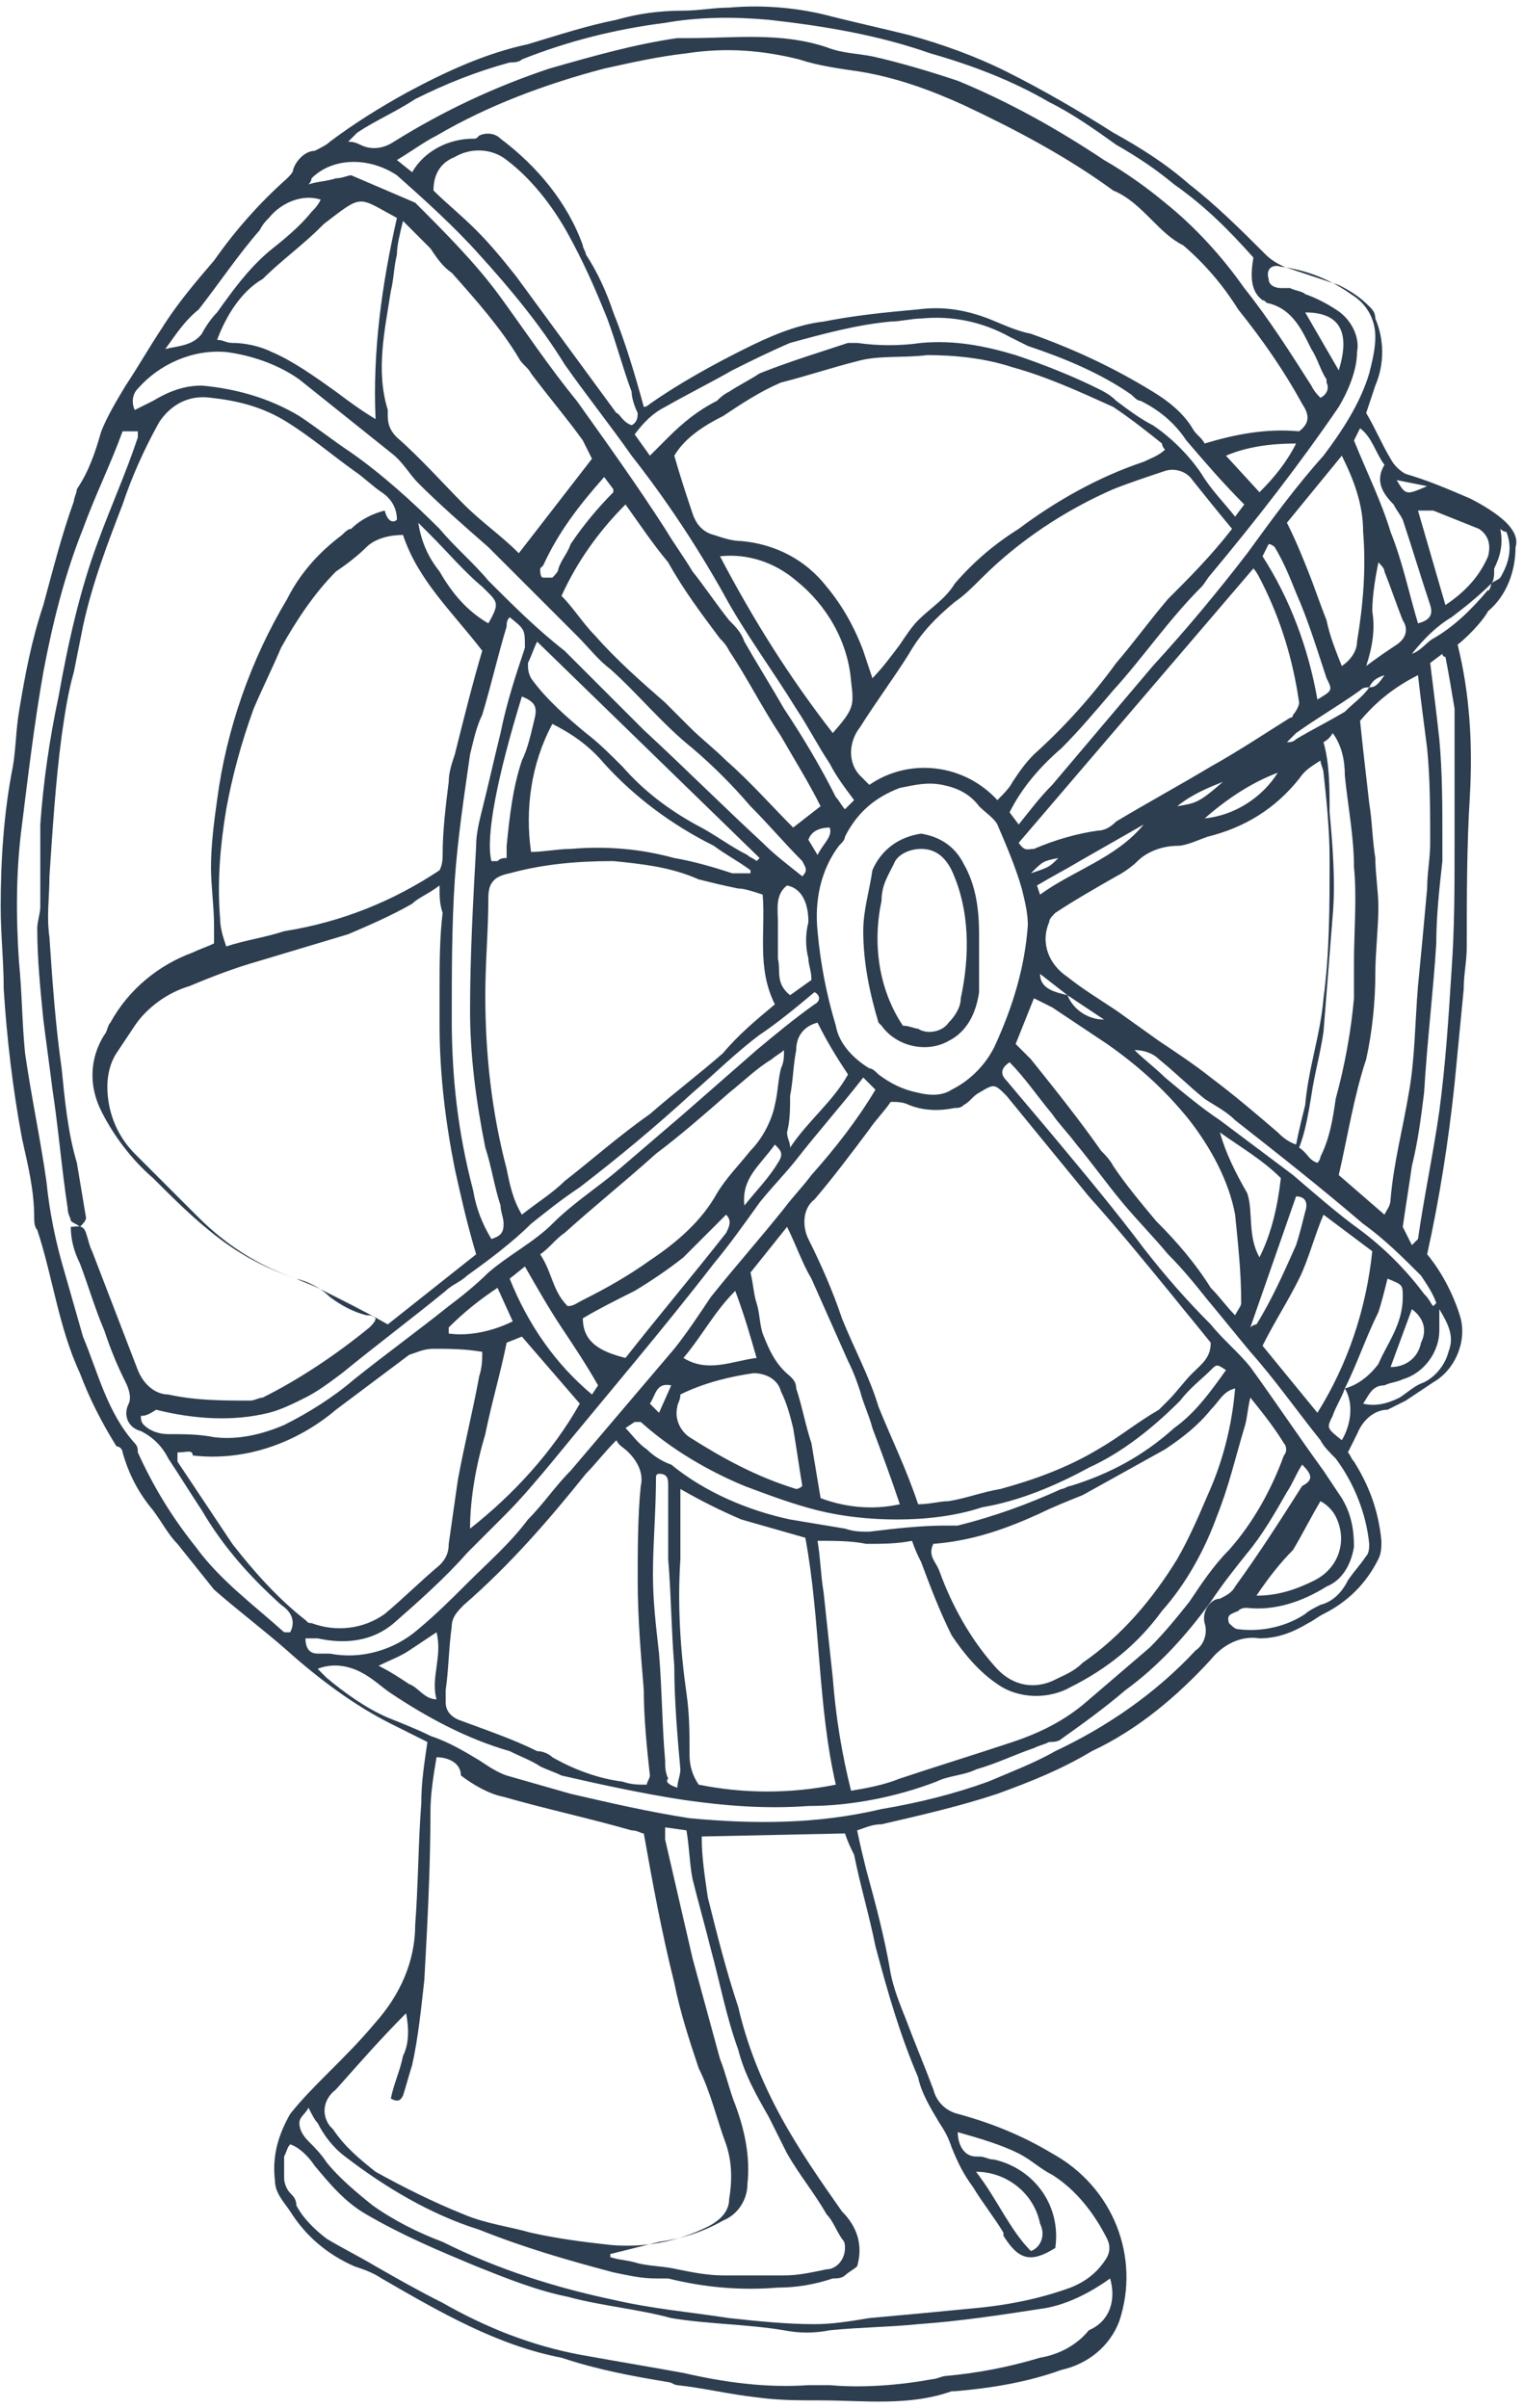 <?xml version="1.0" encoding="utf-8"?>
<!-- Generator: Adobe Illustrator 27.5.0, SVG Export Plug-In . SVG Version: 6.00 Build 0)  -->
<svg version="1.1" id="レイヤー_1" xmlns="http://www.w3.org/2000/svg" xmlns:xlink="http://www.w3.org/1999/xlink" x="0px"
	 y="0px" viewBox="0 0 50 79" style="enable-background:new 0 0 50 79;" xml:space="preserve">
<style type="text/css">
	.st0{fill:#2C3E50;}
</style>
<g id="_97" transform="translate(-1335.378 -1176.75)">
	<path id="パス_1" class="st0" d="M1383.2,1197.9c0.4,1.6,0.5,3.3,0.4,5c-0.1,1.6-0.1,3.3-0.1,4.9c0,0.5-0.1,0.9-0.1,1.4
		c-0.1,1-0.2,2.1-0.3,3.1c-0.2,1.9-0.5,3.8-0.9,5.6c0.5,0.6,0.9,1.4,1.1,2.1c0.2,0.8-0.2,1.7-0.9,2.1c-0.3,0.2-0.6,0.4-0.9,0.6
		c-0.2,0.1-0.4,0.2-0.6,0.3c-0.4,0-0.8,0.3-1,0.8c-0.1,0.2-0.2,0.4-0.3,0.6c0.1,0.1,0.1,0.2,0.2,0.3c0.5,0.8,0.8,1.6,0.9,2.6
		c0,0.2,0,0.4-0.1,0.6c-0.4,0.8-1,1.4-1.8,1.8c-0.2,0.1-0.3,0.2-0.5,0.3c-0.5,0.3-1,0.5-1.6,0.5c-0.6-0.1-1.2,0.2-1.6,0.7
		c-1.1,1.2-2.4,2.3-3.9,3c-1,0.6-2,1-3.1,1.4c-1.2,0.4-2.5,0.7-3.8,1c-0.3,0-0.5,0.1-0.8,0.2c0.1,0.5,0.2,0.9,0.3,1.3
		c0.3,1.1,0.6,2.2,0.8,3.4c0.1,0.5,0.3,1,0.5,1.5c0.3,0.8,0.6,1.5,0.9,2.3c0.1,0.4,0.4,0.7,0.8,0.8c1.1,0.3,2.1,0.7,3.1,1.3
		c2,1.1,2.9,3.4,2.2,5.5c-0.3,0.8-1,1.4-1.9,1.6c-1.1,0.4-2.3,0.6-3.5,0.7c0,0-0.1,0-0.1,0c-1.4,0.5-2.9,0.3-4.3,0.3
		c-0.7,0-1.4,0-2.1-0.1c-0.9-0.1-1.7-0.3-2.6-0.4c-0.1,0-0.2-0.1-0.3-0.1c-1.2-0.2-2.3-0.4-3.5-0.8c-2.1-0.4-4-1.5-5.9-2.6
		c-0.3-0.2-0.6-0.3-0.9-0.4c-0.9-0.4-1.6-1-2.1-1.8c-0.2-0.3-0.5-0.6-0.5-1c-0.1-0.8,0.1-1.5,0.5-2.2c0.4-0.5,0.8-0.9,1.3-1.4
		c0.5-0.5,1-1,1.5-1.6c0.8-0.9,1.3-2,1.3-3.2c0.1-1.3,0.1-2.7,0.2-4c0-0.7,0.1-1.3,0.2-2c-0.4-0.2-0.8-0.4-1.2-0.6
		c-1.2-0.6-2.4-1.5-3.4-2.4c-0.8-0.7-1.6-1.3-2.4-2c-0.4-0.5-0.8-1-1.2-1.5c-0.3-0.3-0.5-0.7-0.8-1.1c-0.5-0.6-0.8-1.2-1-1.9
		c0-0.1-0.1-0.2-0.2-0.2c-0.5-0.8-0.9-1.6-1.2-2.4c-0.7-1.5-0.9-3.2-1.4-4.7c-0.1-0.1-0.1-0.3-0.1-0.4c0-0.9-0.2-1.7-0.4-2.6
		c-0.3-1.6-0.5-3.3-0.6-4.9c0-0.9-0.1-1.8-0.1-2.7c0-1.5,0.1-3.1,0.4-4.6c0.1-0.6,0.1-1.2,0.2-1.8c0.2-1.2,0.4-2.3,0.8-3.5
		c0.3-1.1,0.6-2.3,1-3.4c0-0.1,0.1-0.3,0.1-0.4c0.4-0.6,0.6-1.2,0.8-1.9c0.2-0.5,0.5-1,0.8-1.5c0.4-0.6,0.8-1.3,1.2-1.9
		c0.5-0.8,1.1-1.5,1.7-2.2c0.7-1,1.5-1.9,2.4-2.7c0.1-0.1,0.2-0.2,0.2-0.3c0.1-0.3,0.4-0.6,0.7-0.6c0.2-0.1,0.4-0.2,0.5-0.3
		c0.8-0.6,1.6-1.1,2.5-1.6c1.3-0.7,2.6-1.3,4-1.6c1-0.3,1.9-0.6,2.9-0.8c0.7-0.2,1.4-0.3,2.2-0.3c0.5,0,1-0.1,1.5-0.1
		c1.1-0.1,2.3,0,3.4,0.3c0.8,0.2,1.7,0.4,2.5,0.6c1.1,0.3,2.2,0.7,3.2,1.2c1.2,0.6,2.4,1.3,3.5,2c0.9,0.5,1.7,1,2.5,1.7
		c0.9,0.7,1.7,1.5,2.5,2.3c0.2,0.2,0.4,0.3,0.6,0.4c0.6,0.2,1.2,0.4,1.8,0.6c0.4,0.2,0.7,0.4,1,0.7c0.1,0.1,0.2,0.2,0.2,0.4
		c0.3,0.7,0.3,1.5,0,2.2c-0.1,0.3-0.2,0.6-0.3,0.9c0.3,0.5,0.5,1,0.8,1.5c0.1,0.2,0.3,0.4,0.5,0.5c0.7,0.2,1.4,0.5,2.1,0.8
		c0.4,0.2,0.9,0.5,1.2,0.8c0.2,0.2,0.4,0.5,0.3,0.8c0,0.8-0.3,1.6-0.9,2.1C1384.1,1197,1383.7,1197.5,1383.2,1197.9z M1370.4,1209.4
		l-0.9-0.7C1369.5,1209.2,1370,1209.3,1370.4,1209.4c0.2,0.5,0.7,0.8,1.2,0.8L1370.4,1209.4z M1384.3,1195.9
		c-0.4,0.4-0.9,0.8-1.3,1.1c-0.5,0.3-0.9,0.7-1.3,1.2c0.3-0.1,0.5-0.4,0.7-0.5c0.7-0.4,1.3-1,1.8-1.6
		C1384.2,1196.2,1384.3,1196,1384.3,1195.9c0.1-0.1,0.2-0.1,0.3-0.2c0.3-0.5,0.4-1,0.2-1.5c0,0-0.1,0-0.2-0.1c0.1,0.5,0,0.9-0.2,1.3
		C1384.4,1195.6,1384.4,1195.8,1384.3,1195.9L1384.3,1195.9z M1380.3,1199.3c-0.1,0-0.2,0-0.3,0.1c-0.7,0.5-1.4,0.9-2.1,1.4
		c-0.1,0.1-0.2,0.2-0.3,0.3c0.1,0,0.2,0,0.3-0.1c0.5-0.3,1.1-0.6,1.6-0.9C1379.8,1199.8,1380.1,1199.6,1380.3,1199.3
		c0.2,0,0.3-0.1,0.5-0.4C1380.5,1199,1380.4,1199.1,1380.3,1199.3L1380.3,1199.3z M1379.5,1222.3c0.4-0.1,0.8-0.4,1.1-0.8
		c0.3-0.7,0.8-1.3,0.8-2.2c0-0.4,0-0.4-0.5-0.6c-0.1,0.4-0.2,0.8-0.3,1.1C1380.2,1220.6,1379.9,1221.5,1379.5,1222.3
		c-0.1,0.3-0.3,0.6-0.4,0.9c-0.2,0.4-0.2,0.4,0.3,0.8C1379.7,1223.5,1379.8,1222.8,1379.5,1222.3L1379.5,1222.3z M1348.4,1193.8
		c0-0.4-0.2-0.7-0.5-0.9c-0.3-0.2-0.6-0.5-0.9-0.7c-0.7-0.5-1.4-1.1-2.2-1.6c-0.8-0.5-1.6-0.7-2.5-0.8c-0.7-0.1-1.3,0.2-1.7,0.8
		c-0.5,0.9-0.9,1.8-1.2,2.7c-0.5,1.3-1,2.6-1.3,4c-0.1,0.5-0.2,1-0.3,1.5c-0.2,0.7-0.3,1.4-0.4,2.1c-0.2,1.5-0.3,3.1-0.4,4.6
		c0,0.7-0.1,1.3,0,2c0.1,1.5,0.2,2.9,0.4,4.3c0.1,1,0.2,2.1,0.5,3.1c0.1,0.6,0.2,1.2,0.3,1.8c0,0.1-0.1,0.2-0.2,0.3
		c-0.1-0.1-0.2-0.1-0.3-0.2c0-0.1-0.1-0.2-0.1-0.4c-0.2-1.3-0.3-2.6-0.5-3.9c-0.1-0.8-0.2-1.5-0.3-2.3c-0.1-1-0.2-2-0.2-3
		c0-0.2,0.1-0.5,0.1-0.7c0-0.9,0-1.8,0-2.7c0.1-1.4,0.3-2.8,0.6-4.2c0.3-1.7,0.7-3.5,1.3-5.1c0.4-1.1,0.9-2.2,1.3-3.4
		c0-0.1,0-0.1,0-0.2l-0.5,0c-0.4,1.1-0.9,2.1-1.3,3.2c-0.6,1.5-1,3.1-1.3,4.7c-0.3,1.7-0.5,3.4-0.7,5c-0.2,1.5-0.2,3-0.1,4.5
		c0.1,1,0.1,2,0.2,3c0.2,1.4,0.5,2.8,0.7,4.2c0.1,1,0.3,2,0.6,3c0.2,0.7,0.4,1.4,0.6,2.1c0.5,1.2,0.8,2.5,1.7,3.5
		c0.1,0.1,0.1,0.2,0.1,0.3c0.5,1.1,1.1,2.1,1.9,3.1c0.8,1.1,1.9,1.9,2.9,2.8c0,0,0.1,0,0.2,0c0.2-0.4,0-0.7-0.3-0.9
		c-1-0.9-1.9-1.9-2.6-3.1c-0.4-0.6-0.7-1.1-1.1-1.7c-0.2-0.4-0.5-0.7-0.9-0.9c-0.4-0.1-0.6-0.5-0.4-0.9c0,0,0,0,0,0
		c0.1-0.2,0-0.5-0.1-0.7c-0.3-0.6-0.5-1.1-0.7-1.7c-0.3-0.7-0.5-1.4-0.8-2.2c-0.2-0.4-0.3-0.8-0.3-1.2c0.2,0,0.4-0.1,0.5,0.2
		s0.1,0.4,0.2,0.6c0.5,1.3,1,2.6,1.5,3.9c0.2,0.5,0.6,0.8,1,0.8c0.9,0.2,1.8,0.2,2.7,0.2c0.1,0,0.3-0.1,0.4-0.1
		c1.2-0.6,2.4-1.4,3.5-2.3c0.1-0.1,0.2-0.2,0.2-0.3c-0.1-0.1-0.2-0.1-0.3-0.1c-0.4-0.1-0.8-0.3-1.2-0.6c-0.3-0.3-0.7-0.5-1.1-0.6
		c-0.9-0.3-1.7-0.7-2.5-1.3c-0.8-0.6-1.5-1.3-2.2-2c-0.7-0.6-1.3-1.4-1.7-2.2c-0.4-0.8-0.4-1.7,0.1-2.5c0.1-0.1,0.1-0.3,0.2-0.4
		c0.6-1.1,1.6-1.9,2.7-2.3c0.2-0.1,0.5-0.2,0.7-0.3c0-0.2,0-0.4,0-0.6c0-0.6-0.1-1.3-0.1-1.9c0-0.7,0.1-1.5,0.2-2.2
		c0.3-2.3,1.1-4.6,2.3-6.6c0.4-0.8,1-1.5,1.8-2.1c0.1-0.1,0.2-0.2,0.3-0.2c0.3-0.3,0.7-0.5,1.1-0.6
		C1348.1,1193.9,1348.3,1193.9,1348.4,1193.8L1348.4,1193.8z M1348.9,1182.4c0.4-0.7,1.2-1.1,2-1.1c0.1,0,0.1,0,0.2-0.1
		c0.2-0.1,0.5-0.1,0.7,0.1c1.2,0.9,2.2,2.1,2.7,3.5c0,0.1,0.1,0.2,0.1,0.3c0.4,0.6,0.7,1.3,0.9,1.9c0.4,1,0.7,2,1,3.1
		c0.1,0,0.2-0.1,0.2-0.1c1-0.7,2.1-1.3,3.1-1.8c0.8-0.4,1.7-0.8,2.6-0.9c1-0.2,2-0.3,3.1-0.4c0.8-0.1,1.5,0,2.3,0.3
		c0.5,0.2,0.9,0.4,1.4,0.5c1.4,0.5,2.7,1.1,4,1.9c0.5,0.3,1,0.7,1.3,1.2c0.1,0.2,0.3,0.3,0.4,0.5c1-0.3,2-0.5,3.1-0.4
		c0.4-0.3,0.3-0.6,0.1-0.9c-0.6-1.1-1.3-2.1-2.1-3.1c-0.5-0.8-1.1-1.5-1.8-2.1c-0.4-0.2-0.7-0.5-1-0.8c-0.4-0.4-0.8-0.8-1.3-1
		c-1.5-1.1-3.2-2-4.9-2.8c-1.1-0.5-2.2-0.9-3.4-1.1c-0.7-0.1-1.4-0.2-2-0.4c-1.2-0.3-2.4-0.4-3.7-0.2c-0.9,0.1-1.8,0.3-2.7,0.5
		c-1.9,0.5-3.8,1.2-5.5,2.2c-0.4,0.2-0.8,0.5-1.3,0.8L1348.9,1182.4z M1349.7,1234.4c-0.1,0.6-0.2,1.2-0.2,1.8
		c0,1.8-0.1,3.7-0.2,5.5c-0.1,0.9-0.2,1.9-0.4,2.8c-0.1,0.3-0.2,0.7-0.3,1c-0.1,0.2-0.2,0.2-0.4,0.1c0.1-0.5,0.3-0.9,0.4-1.4
		c0.2-0.4,0.2-0.9,0.1-1.4c-0.8,0.8-1.5,1.6-2.3,2.5c-0.4,0.3-0.5,0.8-0.2,1.2c0,0,0.1,0.1,0.1,0.1c0.4,0.6,0.9,1,1.4,1.4
		c0.9,0.5,1.9,1,2.9,1.4c0.7,0.3,1.5,0.4,2.2,0.6c0.9,0.2,1.7,0.3,2.6,0.4c1.1,0.1,2.2-0.1,3.2-0.6c0.4-0.2,0.7-0.5,0.7-0.9
		c0.1-0.6,0.1-1.2-0.1-1.8c-0.3-0.8-0.5-1.7-0.9-2.5c-0.3-0.9-0.6-1.8-0.8-2.8c-0.4-1.6-0.7-3.2-1-4.9c-0.1,0-0.2-0.1-0.4-0.1
		c-1.4-0.4-2.8-0.7-4.2-1.1c-0.5-0.1-1-0.4-1.4-0.7C1350.5,1234.6,1350.1,1234.4,1349.7,1234.4L1349.7,1234.4z M1365.5,1226.1
		c0.4,0,0.7-0.1,1-0.1c0.6-0.1,1.1-0.3,1.7-0.4c1.1-0.3,2.2-0.7,3.2-1.3c0.7-0.4,1.3-0.9,2-1.3c0.1-0.1,0.2-0.2,0.3-0.3
		c0.3-0.3,0.5-0.6,0.8-0.9s0.6-0.5,0.6-1c-0.4-0.5-0.9-1.1-1.3-1.6c-0.9-1.1-1.8-2.2-2.7-3.2c-0.9-1.1-1.8-2.2-2.7-3.3
		c-0.4-0.4-0.4-0.4-0.9-0.1c-0.2,0.1-0.3,0.3-0.5,0.4c-0.1,0.1-0.2,0.1-0.3,0.1c-0.5,0.1-1,0.1-1.5-0.1c-0.2-0.1-0.4-0.1-0.6-0.1
		c-0.2,0.3-0.5,0.6-0.7,0.9c-0.6,0.8-1.2,1.6-1.8,2.3c-0.4,0.3-0.4,0.9-0.2,1.3c0.4,0.8,0.8,1.7,1.1,2.6c0.4,1,0.9,1.9,1.2,2.9
		C1364.6,1223.9,1365.1,1224.9,1365.5,1226.1L1365.5,1226.1z M1349.8,1205.8c-0.4,0.3-0.7,0.4-0.9,0.6c-0.7,0.4-1.4,0.7-2.1,1
		c-1,0.3-2,0.6-3,0.9c-0.7,0.2-1.5,0.5-2.2,0.8c-0.7,0.2-1.4,0.7-1.8,1.3c-0.2,0.3-0.4,0.6-0.6,0.9c-0.2,0.3-0.3,0.7-0.3,1.1
		c0,0.8,0.3,1.6,0.9,2.2c0.7,0.7,1.4,1.4,2.1,2.1c0.9,0.9,2,1.6,3.2,2c0.2,0.1,0.5,0.2,0.7,0.3c0.8,0.4,1.6,0.8,2.3,1.2l2.9-2.3
		c-0.3-1-0.5-1.9-0.7-2.8c-0.3-1.5-0.5-3.1-0.5-4.7c0-0.4,0-0.8,0-1.2c0-0.8,0-1.7,0.1-2.5
		C1349.8,1206.4,1349.8,1206.2,1349.8,1205.8L1349.8,1205.8z M1358.4,1237c0,0.7,0.1,1.3,0.2,2c0.3,1.2,0.6,2.4,1,3.6
		c0.3,1.3,0.8,2.5,1.4,3.6c0.6,1.1,1.3,2.1,2,3.1c0.5,0.5,0.7,1.1,0.5,1.8c-0.1,0.1-0.3,0.2-0.4,0.3c-0.1,0.1-0.3,0.1-0.4,0.1
		c-0.6,0.2-1.2,0.3-1.8,0.3c-1.2,0.1-2.4,0-3.6-0.3c-0.1,0-0.2,0-0.4,0c-0.5,0-0.9-0.1-1.4-0.2c-1.5-0.4-2.9-0.8-4.4-1.4
		c-1.6-0.5-3.1-1.4-4.4-2.4c-0.4-0.3-0.7-0.7-0.9-1.1c-0.1-0.1-0.2-0.3-0.3-0.5c-0.1,0.2-0.3,0.3-0.3,0.5c0,0.2,0.1,0.4,0.3,0.6
		c0.2,0.2,0.4,0.4,0.6,0.7c0.4,0.5,1,1,1.5,1.4c0.7,0.5,1.5,0.9,2.3,1.2c1.8,0.9,3.7,1.5,5.6,1.9c1.3,0.3,2.5,0.4,3.8,0.6
		c0.9,0.1,1.9,0.2,2.8,0.2c0.6,0,1.2-0.1,1.8-0.2c1.1-0.1,2.2-0.2,3.2-0.3c1.2-0.1,2.3-0.3,3.4-0.7c0.5-0.2,0.9-0.5,1.2-1
		c0.1-0.2,0.1-0.4,0-0.6c-0.4-0.8-1-1.6-1.8-2.1c-0.4-0.2-0.7-0.5-1.1-0.7c-0.6-0.3-1.3-0.5-2-0.7c0,0.4,0.2,0.8,0.6,0.8
		c0,0,0,0,0.1,0c0.2,0,0.3,0.1,0.5,0.1c1.3,0.3,2.2,1.5,2,2.9c0,0,0,0,0,0c-0.8,0.5-1.2,0.4-1.7-0.4c0,0,0,0,0-0.1
		c-0.3-0.5-0.7-1-1-1.5c-0.3-0.4-0.5-0.8-0.7-1.3c-0.1-0.3-0.2-0.5-0.4-0.8c-0.3-0.5-0.6-1-0.7-1.5c-0.6-1.4-1-2.8-1.4-4.3
		c-0.2-1-0.5-2-0.7-3c-0.1-0.2-0.2-0.4-0.3-0.7L1358.4,1237z M1357.5,1191.7c0.2,0.7,0.4,1.3,0.6,1.9c0.1,0.3,0.3,0.6,0.7,0.7
		c0.3,0.1,0.6,0.2,0.9,0.2c1.1,0.1,2.1,0.6,2.8,1.5c0.5,0.6,0.9,1.3,1.2,2.1c0.1,0.3,0.2,0.6,0.3,0.9c0.3-0.3,0.6-0.7,0.9-1.1
		c0.2-0.3,0.4-0.6,0.6-0.8c0.4-0.4,0.9-0.7,1.2-1.2c0.6-0.7,1.3-1.3,2.1-1.8c1.2-0.9,2.6-1.7,4.1-2.2c0.2-0.1,0.5-0.2,0.7-0.4
		c-0.1-0.1-0.1-0.2-0.1-0.2c-0.5-0.4-1-0.8-1.6-1.2c-1.1-0.5-2.2-1-3.3-1.3c-0.9-0.3-1.9-0.4-2.8-0.4c-0.8,0.1-1.6,0-2.3,0.2
		c-0.8,0.2-1.7,0.5-2.5,0.7c-0.7,0.3-1.3,0.7-1.9,1.1C1358.3,1190.8,1357.8,1191.2,1357.5,1191.7L1357.5,1191.7z M1349.8,1205.3
		c0.1-0.2,0.1-0.4,0.1-0.5c0-0.8,0.1-1.6,0.2-2.4c0-0.3,0.1-0.6,0.2-0.9c0.3-1.2,0.6-2.4,0.9-3.4c-1-1.3-2.1-2.3-2.6-3.8
		c-0.4,0-0.9,0.1-1.2,0.4c-0.3,0.3-0.7,0.6-1,0.8c-0.7,0.7-1.3,1.6-1.8,2.5c-0.3,0.7-0.6,1.3-0.9,2c-0.4,1.1-0.7,2.2-0.9,3.3
		c-0.2,1.2-0.3,2.4-0.2,3.6c0,0.3,0.1,0.6,0.2,0.9c0.6-0.2,1.3-0.3,1.9-0.5C1346.6,1207,1348.3,1206.3,1349.8,1205.3L1349.8,1205.3z
		 M1360.8,1209.7c-0.6-1.2-0.3-2.4-0.4-3.6c-0.3-0.1-0.6-0.2-0.8-0.2c-0.5-0.1-0.9-0.2-1.3-0.3c-0.9-0.4-1.8-0.5-2.8-0.6
		c-1.2,0-2.3,0.1-3.4,0.4c-0.5,0.1-0.7,0.3-0.7,0.8c0,1.1-0.1,2.1-0.1,3.2c0,1.9,0.2,3.8,0.7,5.7c0.1,0.5,0.2,1,0.5,1.5
		c0.5-0.4,1-0.7,1.4-1.1c0.9-0.7,1.8-1.5,2.8-2.2c0.8-0.7,1.6-1.3,2.4-2C1359.6,1210.7,1360.2,1210.2,1360.8,1209.7L1360.8,1209.7z
		 M1377.9,1214.3c0.1-0.5,0.2-0.9,0.3-1.3c0.1-1.2,0.5-2.3,0.6-3.5c0.2-1.5,0.2-3,0.2-4.6c0-0.9-0.1-1.9-0.2-2.8
		c0-0.1-0.1-0.3-0.1-0.4c-0.3,0.2-0.5,0.3-0.7,0.6c-0.8,1-1.8,1.6-3,1.9c-0.3,0.1-0.7,0.3-1,0.3c-0.5,0-1,0.2-1.3,0.5
		c-0.2,0.2-0.5,0.4-0.7,0.5c-0.7,0.4-1.4,0.8-2,1.2c-0.1,0.1-0.2,0.2-0.2,0.3c-0.3,0.7,0,1.4,0.6,1.8c0.5,0.4,1,0.7,1.6,1.1l1.4,1
		c0.6,0.4,1.2,0.8,1.7,1.2c0.8,0.6,1.5,1.2,2.2,1.8C1377.4,1214,1377.6,1214.2,1377.9,1214.3L1377.9,1214.3z M1375.8,1194.1
		c-0.5-0.6-0.9-1.1-1.3-1.6c-0.2-0.3-0.6-0.4-0.9-0.3c-0.6,0.2-1.2,0.4-1.7,0.6c-1.6,0.7-3.1,1.7-4.3,2.9c-0.3,0.3-0.6,0.6-0.9,0.8
		c-0.6,0.5-1.1,1-1.5,1.7c-0.5,0.8-1.1,1.6-1.6,2.4c-0.4,0.5-0.4,1.2,0,1.6c0,0,0,0,0,0c0.1,0.1,0.2,0.2,0.3,0.3
		c1.3-0.9,3.1-0.7,4.2,0.5c0.2-0.2,0.4-0.4,0.5-0.6c0.2-0.3,0.4-0.6,0.7-0.9c1-0.9,1.9-1.9,2.7-3c0.6-0.7,1.1-1.4,1.7-2.1
		C1374.4,1195.7,1375.1,1195,1375.8,1194.1L1375.8,1194.1z M1341.2,1224.4c0,0.1,0,0.2,0,0.3c0.6,0.9,1.2,1.8,1.8,2.7
		c0.7,0.9,1.5,1.8,2.4,2.5c0.1,0.1,0.1,0.1,0.2,0.1c0.8,0.3,1.7,0.2,2.4-0.3c0.6-0.5,1.2-1.1,1.8-1.6c0.2-0.2,0.3-0.4,0.3-0.7
		c0.1-0.7,0.2-1.4,0.3-2.1c0.2-1.1,0.5-2.3,0.7-3.4c0.1-0.3,0.1-0.6,0.1-0.8c-0.6-0.1-1.1-0.1-1.6-0.1c-0.3,0-0.5,0.1-0.8,0.2
		c-0.8,0.6-1.6,1.2-2.4,1.8c-1.3,1.1-3,1.7-4.7,1.5C1341.7,1224.3,1341.5,1224.4,1341.2,1224.4L1341.2,1224.4z M1371.8,1251.5
		c-0.7,0.5-1.5,0.9-2.3,1c-1.3,0.2-2.6,0.4-4,0.5c-1,0.1-1.9,0.1-2.9,0.2c-0.5,0.1-1,0.1-1.5,0c-1.2-0.2-2.5-0.2-3.7-0.4
		c-1.1-0.3-2.3-0.4-3.4-0.7c-1-0.2-2-0.6-3-1c-1.2-0.5-2.4-1-3.6-1.7c-0.7-0.4-1.2-1-1.7-1.6c-0.2-0.3-0.5-0.6-0.8-0.7
		c-0.1,0.1-0.1,0.2-0.2,0.4c0,0.2,0,0.5,0,0.7c0,0.2,0.1,0.4,0.2,0.5c0.1,0.1,0.2,0.2,0.2,0.4c0.2,0.4,0.6,0.8,1,1.1
		c0.5,0.3,1.1,0.6,1.6,0.9c0.7,0.4,1.4,0.8,2.2,1.2c1.4,0.8,2.9,1.4,4.5,1.7c1.1,0.2,2.3,0.4,3.4,0.6c1.3,0.3,2.7,0.5,4.1,0.4
		c0.2,0,0.4,0,0.7,0c1.1,0.1,2.3,0,3.4-0.2c0.1,0,0.3-0.1,0.4-0.1c1.1-0.1,2.1-0.3,3.1-0.6c0.6-0.1,1.2-0.4,1.6-0.9
		C1371.8,1252.9,1372,1252.2,1371.8,1251.5L1371.8,1251.5z M1355.6,1224c-0.4,0.4-0.7,0.8-1,1.1c-1.2,1.5-2.5,3-4,4.3
		c-0.2,0.2-0.4,0.4-0.4,0.7c-0.1,0.7-0.1,1.4-0.2,2.1c0,0.1,0,0.2,0,0.4c0,0.3,0.2,0.5,0.5,0.6c0.8,0.3,1.7,0.6,2.5,1
		c0.2,0,0.4,0.1,0.5,0.2c0.7,0.4,1.5,0.7,2.3,0.8c0.3,0.1,0.5,0.1,0.8,0.1c0-0.1,0.1-0.2,0.1-0.3c-0.1-0.9-0.2-1.9-0.2-2.8
		c-0.1-1.2-0.2-2.4-0.2-3.6c0-1,0-2.1,0.1-3.1c0.1-0.4-0.1-0.8-0.4-1.1C1355.8,1224.2,1355.7,1224.2,1355.6,1224L1355.6,1224z
		 M1363.3,1235.5c0.6-0.1,1.1-0.2,1.6-0.4c1.2-0.4,2.5-0.8,3.7-1.2c0.9-0.3,1.7-0.7,2.4-1.3c0.7-0.6,1.4-1.2,2.1-1.8
		c0.5-0.5,0.9-1,1.3-1.5c0.4-0.6,0.8-1.2,1.3-1.7c0.8-0.9,1.4-2,1.8-3.1c0.1-0.1,0.1-0.3,0-0.4c-0.3-0.5-0.7-1-1.1-1.5
		c-0.1,0.4-0.1,0.7-0.2,1c-0.3,1-0.5,1.9-0.9,2.9c-0.4,1.1-1,2.2-1.8,3.1c-0.8,1.1-1.8,1.9-3,2.5c-0.7,0.4-1.7,0.4-2.4-0.1
		c-0.6-0.4-1.1-1-1.5-1.6c-0.4-0.8-0.7-1.6-1-2.4c-0.1-0.2-0.2-0.4-0.3-0.7c-0.5,0.1-1,0.1-1.5,0.1c-0.5-0.1-1-0.1-1.6-0.1
		c0.1,0.6,0.1,1.1,0.2,1.7c0.1,0.9,0.2,1.9,0.3,2.8C1362.8,1233.1,1363,1234.3,1363.3,1235.5L1363.3,1235.5z M1366,1227.4
		c-0.2,0.4,0.1,0.6,0.2,0.9c0.4,1.1,1,2.2,1.8,3.1c0.5,0.6,1.2,0.8,1.9,0.5c0.4-0.2,0.7-0.3,1-0.6c1.3-0.9,2.3-2.1,3.1-3.4
		c0.4-0.7,0.7-1.4,1-2.1c0.5-1.1,0.8-2.3,0.9-3.5c-0.4,0.1-0.5,0.4-0.8,0.7c-0.4,0.5-0.9,0.9-1.5,1.3c-0.9,0.5-1.8,1-2.7,1.5
		c-0.5,0.2-1,0.4-1.4,0.6C1368.4,1226.9,1367.3,1227.3,1366,1227.4L1366,1227.4z M1361.8,1227.2c-0.7-0.2-1.4-0.4-2.1-0.6
		c-0.7-0.3-1.3-0.6-2-1c0,0.8,0,1.6,0,2.3c-0.1,1.5,0,3,0.2,4.4c0.1,0.7,0.1,1.3,0.1,2c0,0.4,0.1,0.7,0.3,1c1.5,0.3,3,0.3,4.5,0
		C1362.2,1232.7,1362.3,1229.9,1361.8,1227.2L1361.8,1227.2z M1354.8,1191.8c-0.1-0.2-0.2-0.4-0.3-0.6c-0.5-0.7-1.1-1.4-1.7-2.2
		c-0.1-0.2-0.3-0.3-0.4-0.5c-0.6-1-1.4-1.9-2.2-2.8c-0.3-0.2-0.5-0.5-0.7-0.8c-0.3-0.3-0.6-0.6-0.9-0.9c-0.1,0.4-0.2,0.8-0.2,1.1
		c-0.1,0.4-0.1,0.8-0.2,1.2c-0.2,1.3-0.5,2.6-0.1,3.9c0,0.1,0,0.1,0,0.2c0,0.3,0.1,0.5,0.3,0.7c0.8,0.7,1.5,1.5,2.2,2.2
		c0.6,0.6,1.2,1,1.8,1.6L1354.8,1191.8z M1369.1,1207.1c0-0.4-0.1-0.8-0.2-1.2c-0.2-0.7-0.5-1.4-0.8-2.1c-0.1-0.2-0.4-0.4-0.6-0.6
		c-0.3-0.4-0.7-0.6-1.2-0.7c-0.5-0.1-0.9,0-1.4,0.1c-0.8,0.3-1.4,0.8-1.8,1.6c0,0.1-0.1,0.2-0.2,0.3c-0.6,0.8-0.8,1.8-0.7,2.8
		c0.1,1.1,0.3,2.1,0.6,3.1c0.1,0.6,0.6,1.1,1.1,1.4c0.1,0,0.2,0.1,0.3,0.2c0.4,0.3,0.8,0.5,1.3,0.6c0.4,0.1,0.8,0.1,1.1-0.1
		c0.6-0.3,1.1-0.8,1.4-1.4C1368.6,1209.8,1369,1208.5,1369.1,1207.1L1369.1,1207.1z M1368.8,1204.4c0.2,0.3,0.3,0.2,0.5,0.2
		c0.7-0.3,1.4-0.5,2.1-0.6c0.2,0,0.4-0.1,0.6-0.3c1-0.6,2.1-1.2,3.1-1.8c0.9-0.5,1.8-1.1,2.6-1.6c0,0,0.1,0,0.1-0.1
		c0.1-0.1,0.2-0.3,0.2-0.4c-0.2-1.4-0.6-2.7-1.2-3.9c-0.1-0.2-0.2-0.4-0.3-0.5L1368.8,1204.4z M1355.9,1193.3
		c-0.9,0.9-1.6,1.9-2.1,3c0.4,0.4,0.7,0.9,1.1,1.3c0.7,0.8,1.5,1.5,2.3,2.2c0.3,0.3,0.6,0.6,0.8,0.8c0.4,0.4,0.8,0.7,1.2,1.1
		c0.8,0.7,1.5,1.5,2.2,2.2l0.9-0.7c-0.4-0.8-0.9-1.6-1.3-2.3c-0.6-0.9-1.1-1.9-1.7-2.8c-0.1-0.2-0.2-0.3-0.3-0.4
		c-0.6-0.8-1.2-1.6-1.7-2.5C1356.8,1194.6,1356.4,1194,1355.9,1193.3L1355.9,1193.3z M1380,1200.4c0.1,1,0.2,1.8,0.3,2.7
		c0.1,0.6,0.1,1.2,0.2,1.8c0,0.5,0.1,1.1,0.1,1.6c0,0.7-0.1,1.5-0.1,2.2c0,0.9-0.1,1.9-0.3,2.8c-0.4,1.2-0.6,2.5-0.9,3.8l1.5,1.3
		c0.1-0.2,0.2-0.3,0.2-0.5c0.1-1.2,0.4-2.3,0.6-3.5c0.2-1.1,0.2-2.3,0.3-3.5c0.1-1,0.2-2.1,0.3-3.2c0-0.5,0.1-1,0.1-1.5
		c0-1,0-2.1-0.1-3.1c-0.1-0.8-0.2-1.5-0.3-2.4C1381.1,1199.3,1380.5,1199.8,1380,1200.4L1380,1200.4z M1375.9,1219.9
		c0.1-0.2,0.2-0.3,0.2-0.4c0-1-0.1-1.9-0.2-2.9c-0.2-1.1-0.8-2.2-1.5-3.1c-0.8-1-1.7-1.8-2.7-2.5c-0.6-0.4-1.2-0.8-1.8-1.2
		c-0.2-0.1-0.4-0.2-0.6-0.3l-0.6,1.5c0.2,0.2,0.3,0.3,0.5,0.5c0.8,1,1.6,2,2.3,3c0.1,0.1,0.3,0.3,0.4,0.5c0.4,0.6,0.9,1.2,1.4,1.8
		c0.7,0.7,1.3,1.4,1.8,2.2C1375.4,1219.3,1375.6,1219.6,1375.9,1219.9L1375.9,1219.9z M1376.5,1185.2c-0.8-0.9-1.6-1.7-2.6-2.4
		c-0.6-0.5-1.2-0.9-1.9-1.3c-0.7-0.5-1.4-1-2.2-1.4c-1.2-0.7-2.5-1.2-3.9-1.6c-1.7-0.6-3.5-0.9-5.3-1.1c-1.1-0.1-2.3-0.1-3.4,0.1
		c-1.6,0.2-3.2,0.6-4.7,1.2c-0.1,0.1-0.3,0.1-0.4,0.1c-1.1,0.3-2.1,0.7-3.1,1.2c-0.6,0.4-1.3,0.7-1.9,1.1c-0.1,0.1-0.2,0.2-0.3,0.3
		c0.1,0,0.2,0,0.4,0.1c0.4,0.2,0.8,0.1,1.1-0.1c1.6-1,3.3-1.8,5.1-2.4c1.4-0.4,2.8-0.8,4.2-1c0.1,0,0.2,0,0.4,0c1.5,0,3-0.2,4.5,0.3
		c0.5,0.2,1,0.2,1.5,0.3c0.9,0.2,1.9,0.5,2.8,0.8c1.7,0.7,3.3,1.6,4.8,2.6c0.7,0.4,1.4,0.9,2,1.4c1,0.8,1.9,1.8,2.6,2.8
		c0.8,1,1.5,2.1,2.2,3.2c0.1,0.2,0.2,0.3,0.3,0.4c0.2-0.1,0.3-0.3,0.2-0.5c0,0,0,0,0-0.1c-0.2-0.3-0.3-0.7-0.5-1
		c-0.3-0.6-0.6-1.3-1.4-1.5c-0.1,0-0.1-0.1-0.2-0.1C1376.4,1186.3,1376.4,1185.8,1376.5,1185.2L1376.5,1185.2z M1361.1,1211.2
		c-0.1,0.1-0.3,0.2-0.4,0.3c-0.5,0.3-0.9,0.7-1.4,1.1c-0.8,0.7-1.6,1.4-2.4,2c-1,0.9-2,1.7-3,2.6c-0.3,0.2-0.5,0.5-0.8,0.7
		c0.4,0.6,0.4,1.2,0.9,1.7c0.2,0,0.3-0.1,0.5-0.2c0.8-0.4,1.5-0.8,2.2-1.3c0.9-0.6,1.7-1.3,2.2-2.2c0.3-0.5,0.7-0.9,1.1-1.4
		c0.4-0.4,0.7-1,0.8-1.5c0.1-0.4,0.1-0.8,0.2-1.2C1361.1,1211.6,1361.1,1211.4,1361.1,1211.2L1361.1,1211.2z M1378.1,1224.8
		c-0.2,0.3-0.3,0.6-0.5,0.9c-0.4,0.7-0.8,1.4-1.3,2c-0.4,0.5-0.8,1-1.2,1.6c-0.8,1.1-1.7,2.1-2.8,2.9c-0.7,0.6-1.4,1.1-2.1,1.6
		c-0.1,0.1-0.3,0.1-0.4,0.1c-0.2,0.1-0.3,0.1-0.5,0.2c-0.6,0.2-1.2,0.5-1.9,0.7c-0.4,0.2-0.9,0.2-1.3,0.4c-1.3,0.5-2.8,0.8-4.2,0.8
		c-1.4,0.1-2.7,0-4.1-0.2c-1.3-0.2-2.7-0.5-4-0.8c-0.2-0.1-0.5-0.2-0.7-0.3c-0.3-0.2-0.6-0.3-1-0.5c-1.4-0.4-2.7-1.1-3.9-1.9
		c-0.3-0.2-0.6-0.5-1-0.7c-0.4-0.2-0.9-0.3-1.4-0.1c0.1,0.1,0.2,0.2,0.3,0.3c0.6,0.5,1.3,1,2,1.3c0.5,0.2,1,0.4,1.4,0.6
		c0.6,0.2,1.1,0.5,1.6,0.8c0.3,0.2,0.6,0.4,0.9,0.5c0.7,0.2,1.4,0.4,2.1,0.6c1.3,0.3,2.6,0.6,3.9,0.8c2.1,0.2,4.2,0.2,6.3-0.3
		c1.2-0.2,2.4-0.5,3.5-0.9c0.7-0.3,1.5-0.6,2.2-1c1.7-0.8,3.3-1.9,4.6-3.3c0.3-0.2,0.4-0.6,0.3-0.9c-0.1-0.4,0.2-0.8,0.5-0.8
		c0,0,0,0,0,0c0.2-0.1,0.4-0.2,0.5-0.4c0.8-1.1,1.5-2.2,2.2-3.3C1378.5,1225.3,1378.4,1225.1,1378.1,1224.8L1378.1,1224.8z
		 M1355.4,1250.7l0,0.1c0.3,0.1,0.6,0.1,0.9,0.2c0.4,0.1,0.9,0.1,1.3,0.2c0.5,0.1,1,0.2,1.5,0.2c0.7,0,1.3,0,2,0
		c0.5,0,0.9-0.1,1.4-0.2c0.3,0,0.6-0.3,0.6-0.7c0-0.1,0-0.2-0.1-0.3c-0.2-0.3-0.3-0.6-0.5-0.8c-0.4-0.7-0.9-1.3-1.3-2
		c-0.2-0.4-0.4-0.8-0.6-1.2c-0.4-0.7-0.8-1.4-1-2.2c-0.4-1.1-0.6-2.2-0.9-3.3c-0.2-0.8-0.4-1.5-0.6-2.3c-0.1-0.5-0.1-1-0.2-1.6
		l-0.7-0.1c0,0.1,0,0.3,0,0.4c0.3,1.3,0.6,2.6,0.9,3.9c0.3,1.1,0.6,2.2,0.9,3.3c0.2,0.5,0.3,1,0.5,1.5c0.3,0.8,0.5,1.7,0.4,2.6
		c0,0.5-0.3,1-0.8,1.2c-0.7,0.4-1.4,0.6-2.1,0.7L1355.4,1250.7z M1342.5,1187.9c0.2,0,0.3,0.1,0.5,0.1c0.4,0,0.9,0.1,1.3,0.3
		c0.7,0.3,1.4,0.8,2.1,1.3c0.4,0.3,0.8,0.6,1.3,0.9c-0.1-2.2,0.2-4.4,0.7-6.6c-1.3-0.7-1.1-0.8-2.4,0.2c0,0,0,0-0.1,0.1
		c-0.6,0.6-1.3,1.1-1.9,1.7C1343.3,1186.3,1342.8,1187.1,1342.5,1187.9L1342.5,1187.9z M1356.1,1190.7c0.2-0.1,0.2-0.3,0.2-0.4
		c-0.1-0.2-0.2-0.5-0.2-0.7c-0.3-0.8-0.5-1.6-0.8-2.4c-0.4-1-0.8-1.9-1.3-2.8c-0.5-0.9-1.2-1.8-2-2.4c-0.5-0.4-1.2-0.4-1.7-0.1
		c-0.5,0.2-0.7,0.6-0.7,1.1c0.4,0.4,0.9,0.8,1.4,1.3c0.5,0.5,0.9,1,1.3,1.5c1.1,1.5,2.2,3,3.3,4.5
		C1355.7,1190.3,1355.8,1190.6,1356.1,1190.7L1356.1,1190.7z M1339.8,1190.2c0.2-0.1,0.4-0.2,0.6-0.3c0.5-0.3,1-0.5,1.6-0.5
		c1.1,0.1,2.2,0.4,3.2,1c0.6,0.4,1.1,0.8,1.7,1.2c1,0.7,2,1.6,2.9,2.5c0.5,0.6,1.1,1.1,1.6,1.7c0.8,0.8,1.6,1.6,2.5,2.3
		c0.9,0.9,1.7,1.7,2.6,2.6c1.3,1.2,2.6,2.5,3.9,3.7c0.4,0.4,0.8,0.7,1.3,1.1c0.2-0.2,0.1-0.3,0-0.5c-0.6-0.6-1.1-1.2-1.7-1.8
		c-0.6-0.7-1.2-1.3-1.9-1.9c-1-0.8-1.8-1.8-2.7-2.6c-0.4-0.3-0.7-0.7-1.1-1.1c-1-1-1.9-1.9-2.9-2.9c-0.8-0.7-1.6-1.4-2.3-2.1
		c-0.3-0.3-0.5-0.7-0.9-1c-1-0.8-2-1.6-3-2.4c-0.7-0.5-1.6-0.8-2.4-0.9c-1.1-0.1-2.2,0.4-2.9,1.2
		C1339.7,1189.7,1339.7,1190,1339.8,1190.2L1339.8,1190.2z M1361.2,1217l-1.2,1.5c0.1,0.4,0.1,0.7,0.2,1c0.1,0.3,0.1,0.7,0.2,1
		c0.2,0.5,0.4,1,0.9,1.4c0.1,0.1,0.2,0.2,0.2,0.4c0.2,0.6,0.3,1.2,0.5,1.8c0.1,0.6,0.2,1.2,0.3,1.8c0.8,0.3,1.7,0.4,2.6,0.2
		c-0.3-0.9-0.6-1.7-0.9-2.5c-0.1-0.4-0.3-0.8-0.4-1.2c-0.1-0.3-0.2-0.6-0.4-1c-0.4-0.9-0.8-1.8-1.2-2.7
		C1361.7,1218.2,1361.5,1217.6,1361.2,1217L1361.2,1217z M1345.4,1230.5c0,0.4,0.2,0.5,0.4,0.5c0.1,0,0.3,0,0.4,0
		c1,0.2,2.1-0.1,2.9-0.8c0.6-0.5,1.1-1,1.6-1.5c0.7-0.7,1.4-1.3,2-2.1c0.5-0.5,0.9-1.1,1.4-1.6c1.1-1.3,2.3-2.7,3.4-4
		c0.4-0.5,0.8-1.1,1.2-1.7c0.8-1,1.6-1.9,2.4-2.9c0.3-0.4,0.6-0.7,0.9-1.1c0.8-0.9,1.5-1.8,2.1-2.8l-0.4-0.4
		c-0.7,0.9-1.5,1.8-2.2,2.7c-0.4,0.5-0.8,0.9-1.2,1.4c-0.5,0.7-1,1.4-1.5,2c-1.7,2.2-3.5,4.3-5.3,6.5c-0.5,0.6-1,1.2-1.6,1.8
		c-0.4,0.4-0.8,0.8-1.2,1.2c-0.7,0.8-1.6,1.6-2.4,2.3c-0.7,0.6-1.6,0.7-2.5,0.5C1345.7,1230.5,1345.6,1230.5,1345.4,1230.5
		L1345.4,1230.5z M1363.4,1203c-0.3-0.4-0.6-0.8-0.8-1.2c-0.4-0.6-0.7-1.2-1.1-1.8c-0.8-1.3-1.7-2.5-2.4-3.8c-0.9-1.6-1.9-3.1-3-4.5
		c-0.7-1-1.5-2-2.2-3c-0.8-1.3-1.8-2.5-2.8-3.6c-0.8-0.9-1.8-1.8-2.7-2.6c-0.9-0.6-2.1-0.6-2.8,0.1c0,0,0,0.1-0.1,0.2
		c0.3-0.1,0.6-0.1,0.9-0.2c0.2,0,0.4-0.1,0.5-0.1c0.7,0.3,1.4,0.6,2.1,0.9c1,1,2,2,2.8,3.1c0.8,1.1,1.6,2.3,2.5,3.4
		c1,1.4,2,2.8,2.9,4.2c0.3,0.5,0.6,0.9,0.9,1.4c0.4,0.5,0.8,1.1,1.2,1.6c0.2,0.2,0.4,0.4,0.5,0.7c0.4,0.7,0.9,1.5,1.3,2.2
		c0.6,0.9,1.2,1.9,1.7,2.9c0.1,0.1,0.2,0.3,0.3,0.4L1363.4,1203z M1360,1205.4l0-0.1c-0.4-0.3-0.8-0.5-1.2-0.8
		c-1.4-0.7-2.6-1.6-3.6-2.7c-0.5-0.6-1.1-1-1.7-1.3c-0.7,1.3-0.9,2.8-0.7,4.2c0.4,0,0.9-0.1,1.3-0.1c1.2-0.1,2.3,0,3.4,0.3
		c0.6,0.1,1.3,0.3,1.9,0.5C1359.6,1205.4,1359.8,1205.4,1360,1205.4L1360,1205.4z M1381.7,1217.6c0.1-0.1,0.2-0.2,0.2-0.2
		c0.2-1.4,0.5-2.8,0.7-4.2c0.2-1.5,0.3-3,0.4-4.6c0.1-1.4,0.1-2.7,0.1-4.1c0-0.7,0-1.3,0-2c0-0.8,0-1.7,0-2.5
		c-0.1-0.6-0.2-1.2-0.3-1.7c0,0-0.1,0-0.1-0.1l-0.4,0.3c0.1,0.8,0.2,1.6,0.3,2.5c0.1,1.1,0.1,2.2,0.1,3.2c0,0.3,0,0.5,0,0.8
		c-0.1,0.9-0.2,1.8-0.2,2.7c-0.1,1.6-0.3,3.2-0.4,4.9c-0.1,0.8-0.2,1.6-0.4,2.4c-0.1,0.7-0.2,1.3-0.3,2L1381.7,1217.6z
		 M1376.8,1220.9l1.8,2.2c1-1.6,1.6-3.4,1.8-5.3l-1.6-1.2c-0.3,0.7-0.5,1.5-0.8,2.1C1377.6,1219.5,1377.2,1220.1,1376.8,1220.9
		L1376.8,1220.9z M1352.1,1197c-0.1,0.1-0.1,0.2-0.1,0.3c-0.3,1-0.5,1.9-0.8,2.9c-0.2,0.4-0.3,0.9-0.4,1.3c-0.2,1.4-0.4,2.7-0.5,4.1
		c-0.1,1.5-0.1,3-0.1,4.6c0,1.9,0.2,3.7,0.7,5.6c0.1,0.6,0.3,1.1,0.6,1.6c0.3-0.1,0.4-0.2,0.4-0.5c0-0.2-0.1-0.4-0.1-0.6
		c-0.2-0.6-0.3-1.3-0.5-1.9c-0.3-1.5-0.5-3-0.5-4.5c0-1.8,0.1-3.6,0.2-5.4c0-0.4,0.1-0.8,0.2-1.2c0.2-0.8,0.4-1.7,0.6-2.5
		c0.2-1,0.5-1.9,0.8-2.8C1352.6,1197.4,1352.6,1197.4,1352.1,1197L1352.1,1197z M1356.7,1191.7c0.2-0.2,0.4-0.4,0.6-0.6
		c0.5-0.5,1-0.9,1.6-1.2c0.1-0.1,0.2-0.2,0.4-0.3c0.3-0.2,0.7-0.4,1-0.6c1-0.4,2-0.7,2.9-1c0.1,0,0.2,0,0.3,0c0.7,0.1,1.4,0.1,2.1,0
		c1.1-0.1,2.1,0.1,3.1,0.4c0.9,0.3,1.9,0.7,2.7,1.1c0.2,0.1,0.4,0.2,0.6,0.4c0.4,0.3,0.8,0.6,1.2,0.8c0.6,0.4,1.2,1,1.6,1.6
		c0.3,0.5,0.7,0.9,1.1,1.4l0.3-0.4c-0.7-0.7-1.3-1.4-1.9-2.1c-0.4-0.6-0.9-1-1.5-1.3c-0.1,0-0.2-0.1-0.3-0.2c-1-0.7-2.2-1.2-3.4-1.6
		c-0.2-0.1-0.4-0.2-0.6-0.3c-0.9-0.5-1.9-0.7-2.9-0.6c-0.3,0-0.7,0.1-1,0.1c-1.1,0.1-2.2,0.4-3.3,0.7c-0.7,0.3-1.3,0.6-1.9,0.9
		c-0.7,0.4-1.5,0.8-2.2,1.2c-0.4,0.2-0.7,0.5-1,0.9L1356.7,1191.7z M1377.7,1186.2c0.2,0.1,0.4,0.1,0.5,0.2c0.3,0.1,0.7,0.3,1,0.5
		c0.5,0.3,0.8,0.9,0.7,1.4c0,0.6-0.3,1.3-0.6,1.8c-1.3,1.9-2.7,3.7-4.2,5.5c-0.1,0.1-0.2,0.3-0.3,0.4c-1.1,1.1-1.9,2.3-2.9,3.4
		c-0.6,0.7-1.1,1.3-1.7,1.9c-0.7,0.6-1.3,1.3-1.7,2.1l0.3,0.4c0.4-0.5,0.7-0.9,1.1-1.3c1.1-1.3,2.2-2.6,3.3-3.9
		c1.1-1.2,2.1-2.4,3.1-3.7c0.8-1.1,1.6-2.2,2.5-3.2c0.6-0.8,1.2-1.7,1.5-2.7c0.1-0.4,0.2-0.8,0.2-1.2c0-0.6-0.3-1.1-0.8-1.4
		c-0.7-0.5-1.5-0.8-2.3-0.9c-0.3-0.1-0.5,0.1-0.4,0.4c0,0.2,0.2,0.3,0.4,0.3L1377.7,1186.2z M1350.8,1226.9c1.4-1.1,2.7-2.5,3.6-4.1
		l-1.9-2.2l-0.5,0.2c-0.2,1-0.5,2-0.7,3C1351,1224.8,1350.8,1225.9,1350.8,1226.9L1350.8,1226.9z M1362.7,1200.8
		c0.7-0.8,0.7-0.9,0.6-1.7c-0.1-1.3-0.8-2.5-1.8-3.3c-0.7-0.6-1.6-0.9-2.5-0.8C1360.1,1197.1,1361.3,1199,1362.7,1200.8
		L1362.7,1200.8z M1357.7,1222.5c0,0.2-0.1,0.3-0.1,0.4c-0.1,0.4,0.1,0.8,0.4,1c1.1,0.7,2.2,1.3,3.5,1.7c0,0,0.1,0,0.2-0.1
		c-0.1-0.6-0.2-1.3-0.3-1.9c-0.1-0.4-0.2-0.8-0.4-1.2c-0.1-0.4-0.5-0.6-0.9-0.6C1359.4,1221.9,1358.5,1222.1,1357.7,1222.5
		L1357.7,1222.5z M1368.5,1211.6c-0.3,0.2-0.3,0.4-0.1,0.6c0.5,0.6,1.1,1.3,1.6,1.9c1,1.2,2,2.4,2.9,3.6c0.7,0.9,1.4,1.7,2.2,2.5
		c0.4,0.5,0.9,0.9,1.3,1.4c0.8,1.1,1.6,2.3,2.4,3.4c0.2,0.3,0.4,0.6,0.6,0.9c0.3,0.5,0.4,1,0.4,1.6c-0.1,0.6-0.4,1.1-0.9,1.3
		c-0.8,0.5-1.7,0.8-2.6,0.7c-0.1,0-0.2,0-0.3,0.1c-0.2,0.1-0.4,0.1-0.3,0.4c0.1,0.1,0.2,0.2,0.3,0.2c0.8,0.1,1.6-0.1,2.2-0.5
		c0.1-0.1,0.3-0.2,0.5-0.3c0.4-0.1,0.7-0.4,0.9-0.8c0.2-0.3,0.4-0.5,0.6-0.8c0.1-0.1,0.1-0.3,0.1-0.4c-0.1-1-0.5-2-1.1-2.8
		c-0.2-0.2-0.4-0.4-0.5-0.6c-0.8-1-1.5-2-2.3-2.9c-0.5-0.6-0.9-1.1-1.4-1.7c-0.4-0.5-0.8-1-1.3-1.5c-0.5-0.6-1-1.1-1.5-1.7
		c-0.5-0.6-1-1.3-1.5-1.9c-0.3-0.4-0.6-0.7-0.8-1C1369.4,1212.7,1369,1212.1,1368.5,1211.6L1368.5,1211.6z M1379.4,1191.7l-1.8,2.2
		c0.3,0.6,0.5,1.1,0.7,1.6c0.2,0.5,0.4,1.1,0.6,1.6c0.1,0.5,0.3,1,0.5,1.5c0.3-0.2,0.5-0.5,0.5-0.8c0.2-1.2,0.3-2.4,0.2-3.6
		C1380.1,1193.3,1379.8,1192.5,1379.4,1191.7L1379.4,1191.7z M1355.9,1223.6c0.2,0.2,0.4,0.5,0.7,0.7c0.2,0.2,0.5,0.4,0.8,0.5
		c1.1,0.9,2.5,1.5,3.9,1.8c0.6,0.1,1.2,0.2,1.8,0.3c0.3,0.1,0.5,0.1,0.8,0.1c0.8-0.1,1.7-0.2,2.5-0.2c0.1,0,0.3,0,0.4,0
		c1.2-0.3,2.3-0.7,3.4-1.2c0.1,0,0.2-0.1,0.3-0.1c1.3-0.4,2.4-1,3.4-1.9c0.7-0.5,1.2-1.2,1.7-1.9c-0.3-0.2-0.3-0.2-0.5,0
		c-0.3,0.3-0.7,0.6-1,1c-0.9,0.9-1.9,1.7-3,2.2c-1.1,0.6-2.3,1.1-3.5,1.3c-0.9,0.3-1.9,0.4-2.8,0.4c-0.9,0-1.8-0.1-2.6-0.3
		c-0.8-0.2-1.6-0.5-2.4-0.8c-1.2-0.5-2.4-1.2-3.4-2.1c0,0-0.1,0-0.2,0L1355.9,1223.6z M1340,1223.2c0,0.1,0,0.2,0.1,0.3
		c0.2,0.2,0.5,0.3,0.8,0.3c0.5,0,1,0,1.5,0.1c0.8,0.1,1.6-0.1,2.3-0.4c0.8-0.4,1.6-0.9,2.3-1.5c1-0.8,2.1-1.6,3.1-2.4
		c0.4-0.3,0.9-0.7,1.3-1.1c0.7-0.6,1.5-1,2.1-1.6c0.7-0.7,1.5-1.2,2.2-1.8c0.7-0.6,1.4-1.2,2.1-1.8c0.8-0.7,1.6-1.4,2.4-2.1
		c0.6-0.5,1.2-1,1.9-1.5c0.2-0.1,0.2-0.3,0-0.4c-0.6,0.5-1.2,1-1.8,1.4c-0.8,0.6-1.5,1.3-2.2,1.9c-1.2,1.1-2.4,2.1-3.7,3.1
		c-0.6,0.4-1.1,0.8-1.6,1.2c-0.6,0.6-1.4,1.2-2.1,1.7c-0.2,0.2-0.5,0.3-0.7,0.5c-1.1,0.9-2.3,1.8-3.4,2.7c-0.4,0.3-0.8,0.6-1.2,0.8
		c-0.4,0.2-0.8,0.4-1.2,0.5c-1.2,0.3-2.5,0.2-3.7-0.1C1340.2,1223.2,1340.1,1223.2,1340,1223.2L1340,1223.2z M1353,1197.8
		c-0.1,0.2-0.2,0.5-0.3,0.7c0,0.2,0,0.3,0.1,0.5c0.5,0.7,1.2,1.3,1.8,1.8c0.4,0.3,0.8,0.7,1.2,1.1c0.7,0.8,1.5,1.4,2.4,1.9
		c0.6,0.3,1.1,0.7,1.7,1c0.1,0.1,0.2,0.1,0.3,0.2l0.1-0.1L1353,1197.8z M1378.6,1214.9c0.1-0.1,0.1-0.2,0.1-0.2
		c0.3-0.6,0.4-1.2,0.5-1.9c0.3-1.1,0.5-2.2,0.6-3.3c0-0.4,0-0.8,0-1.2c0-1,0.1-2.1,0-3.1c0-1-0.2-2-0.3-3c0-0.5-0.1-1-0.4-1.4
		c-0.1,0.2-0.3,0.3-0.3,0.3c0.2,0.7,0.2,1.5,0.2,2.3c0.1,1.1,0.2,2.3,0.1,3.4c-0.1,1.3-0.2,2.5-0.3,3.8c-0.1,0.7-0.3,1.4-0.4,2.1
		c-0.1,0.6-0.2,1.2-0.4,1.7C1378.3,1214.6,1378.3,1214.8,1378.6,1214.9z M1355.9,1221.3c1.1-1.4,2.2-2.7,3.3-4.1
		c0.1-0.2,0.2-0.4,0-0.6c-0.5,0.5-0.9,0.9-1.4,1.4c-0.5,0.4-1.1,0.8-1.6,1.1c-0.6,0.3-1.2,0.6-1.7,0.9
		C1354.5,1220.8,1355.1,1221.1,1355.9,1221.3L1355.9,1221.3z M1357.6,1235.4c0-0.2,0.1-0.4,0.1-0.6c-0.1-1.1-0.2-2.3-0.2-3.4
		c-0.1-1.2-0.1-2.3-0.2-3.5c0-0.8,0-1.6,0-2.4c0-0.2,0-0.4-0.3-0.4c-0.1,0-0.1,0.1-0.1,0.1c0,1.1-0.1,2.2-0.1,3.2
		c0,0.9,0.1,1.7,0.2,2.6c0.1,1.2,0.1,2.4,0.2,3.5c0,0.2,0,0.4,0.1,0.6C1357.2,1235.2,1357.3,1235.3,1357.6,1235.4L1357.6,1235.4z
		 M1362.2,1210.3c-0.4,0.1-0.7,0.4-0.7,0.9c-0.1,0.5-0.1,1-0.2,1.5c0,0.4,0,0.8-0.1,1.2c0,0.2,0.1,0.3,0.1,0.5
		c0.6-0.9,1.4-1.5,1.9-2.4C1362.8,1211.4,1362.5,1210.9,1362.2,1210.3L1362.2,1210.3z M1382.8,1196.6c0.6-0.4,1.1-0.9,1.4-1.6
		c0.1-0.4,0-0.7-0.3-0.9c-0.5-0.2-1-0.4-1.5-0.6c-0.2,0-0.3,0-0.5,0L1382.8,1196.6z M1340.8,1188.2c0.4-0.1,0.9-0.1,1.2-0.5
		c0.1-0.2,0.3-0.5,0.5-0.7c0.5-0.7,1-1.4,1.7-2c0.5-0.4,1-0.8,1.4-1.3c0.1-0.1,0.2-0.2,0.3-0.4c-0.6-0.2-1.3,0.1-1.7,0.6
		c-0.1,0.1-0.2,0.2-0.3,0.4c-0.7,0.8-1.3,1.7-2,2.6C1341.4,1187.3,1341.1,1187.8,1340.8,1188.2L1340.8,1188.2z M1376.6,1229.1
		c0.7,0,1.3-0.2,1.9-0.5c0.8-0.4,1.1-1.3,0.7-2.1c-0.1-0.2-0.3-0.4-0.5-0.5c-0.3,0.5-0.6,1.1-0.9,1.6
		C1377.4,1228,1377,1228.5,1376.6,1229.1L1376.6,1229.1z M1382.4,1219.6l0.1-0.1c-0.1-0.3-0.3-0.6-0.5-0.9c-0.6-0.6-1.2-1.2-1.9-1.7
		c-1.4-1.2-2.8-2.3-4.2-3.4c-0.3-0.3-0.7-0.5-1-0.7c-0.5-0.4-1-0.9-1.5-1.3c-0.2-0.2-0.5-0.3-0.8-0.3c0.3,0.3,0.7,0.6,1,0.9
		c0.6,0.5,1.2,1,1.8,1.4c0.8,0.6,1.6,1.2,2.4,1.8c0.7,0.6,1.5,1.3,2.2,1.8c0.8,0.6,1.5,1.3,2.1,2.1
		C1382.3,1219.4,1382.3,1219.5,1382.4,1219.6L1382.4,1219.6z M1379.8,1191.2c0.4,1,0.9,2,1.2,3c0.4,1,0.6,2,0.9,3
		c0.4-0.1,0.5-0.3,0.4-0.6c-0.3-0.9-0.6-1.9-0.9-2.8c-0.1-0.2-0.2-0.3-0.3-0.5c-0.4-0.4-0.6-0.8-0.3-1.3c-0.3-0.4-0.4-0.9-0.8-1.2
		L1379.8,1191.2z M1352,1204.9c0-0.2,0-0.3,0-0.4c0.1-1,0.2-1.9,0.5-2.8c0.2-0.4,0.3-0.9,0.4-1.3c0.1-0.4,0.1-0.6-0.4-0.8
		c-0.8,2.6-1.2,4.6-1,5.4c0.1,0,0.1,0,0.2,0C1351.8,1204.9,1351.9,1204.9,1352,1204.9L1352,1204.9z M1352.1,1218.7
		c0.6,1.5,1.5,2.8,2.7,3.8l0.2-0.3c-0.4-0.7-0.8-1.3-1.2-1.9c-0.4-0.6-0.8-1.3-1.2-2L1352.1,1218.7z M1359.5,1219.1
		c-0.7,0.7-1.1,1.5-1.7,2.2c0.8,0.5,1.6,0.1,2.4,0C1360,1220.6,1359.8,1219.9,1359.5,1219.1L1359.5,1219.1z M1376.7,1218
		c0.4-0.8,0.6-1.7,0.7-2.6c-0.6-0.6-1.3-1-2-1.5c0.2,0.7,0.5,1.3,0.9,2C1376.5,1216.5,1376.3,1217.3,1376.7,1218L1376.7,1218z
		 M1361.2,1205.8c-0.4,0.3-0.3,0.8-0.3,1.2c0,0.4,0,0.8,0,1.2c0.1,0.4-0.1,0.8,0.4,1.2l0.7-0.5c0-0.3-0.1-0.5-0.1-0.7
		c-0.1-0.4-0.1-0.8,0-1.2C1361.9,1206.4,1361.7,1205.9,1361.2,1205.8C1361.2,1205.8,1361.2,1205.7,1361.2,1205.8L1361.2,1205.8z
		 M1367.4,1248c0.7,0.9,1.1,1.9,1.8,2.6c0.3-0.1,0.5-0.5,0.3-0.9C1369.3,1248.7,1368.4,1248,1367.4,1248L1367.4,1248z
		 M1349.1,1193.9c0.1,0.6,0.3,1.1,0.7,1.6c0.4,0.7,0.9,1.3,1.6,1.7c0.4-0.7,0.3-0.7-0.2-1.2c-0.6-0.5-1.1-1.1-1.7-1.7
		C1349.5,1194.3,1349.3,1194.1,1349.1,1193.9L1349.1,1193.9z M1378.6,1199.7c0.5-0.3,0.5-0.3,0.3-0.7c-0.3-0.9-0.6-1.9-1-2.8
		c-0.2-0.5-0.4-1-0.7-1.5c0,0-0.1-0.1-0.2-0.1l-0.2,0.4C1377.7,1196.4,1378.3,1198,1378.6,1199.7L1378.6,1199.7z M1380.2,1198.6
		c0.4-0.3,0.7-0.5,1-0.7c0.3-0.2,0.4-0.5,0.2-0.8c-0.2-0.5-0.4-1.1-0.6-1.6c0-0.1-0.1-0.2-0.2-0.3c-0.1,0.5-0.2,1.1-0.2,1.6
		C1380.5,1197.4,1380.4,1198,1380.2,1198.6L1380.2,1198.6z M1355.2,1192.4c-0.8,0.9-1.5,1.8-2,2.9c0,0-0.1,0.1-0.1,0.1
		c0,0.1,0,0.3,0.1,0.3c0.1,0,0.2,0,0.3,0c0.1-0.1,0.2-0.2,0.2-0.3c0.1-0.3,0.3-0.5,0.4-0.8c0.4-0.6,0.9-1.2,1.4-1.7c0,0,0-0.1,0-0.1
		L1355.2,1192.4z M1349.7,1230.3c-0.3,0.2-0.6,0.4-0.9,0.6c-0.3,0.2-0.6,0.3-1,0.5c0.4,0.2,0.7,0.4,1,0.6c0.3,0.1,0.5,0.5,0.9,0.5
		C1349.5,1231.8,1349.9,1231.1,1349.7,1230.3L1349.7,1230.3z M1377.9,1191.3c-0.8,0-1.6,0.1-2.3,0.4l1.1,1.2
		C1377.2,1192.4,1377.6,1191.9,1377.9,1191.3L1377.9,1191.3z M1351.7,1219c-0.6,0.4-1.1,0.8-1.6,1.3c0,0,0,0.1,0,0.2
		c0.7,0.1,1.5-0.1,2.1-0.4L1351.7,1219z M1376.4,1220.3c0.1-0.1,0.2-0.1,0.2-0.1c0.5-0.8,0.9-1.7,1.3-2.6c0.1-0.3,0.2-0.7,0.3-1.1
		c0.1-0.3,0-0.5-0.3-0.5L1376.4,1220.3z M1382.6,1219.7c0,0.3,0,0.5,0,0.7c0,0.7-0.5,1.4-1.2,1.6c-0.2,0.1-0.4,0.1-0.6,0.2
		c-0.4,0-0.5,0.3-0.7,0.6c0.4,0.1,0.8,0,1.2-0.2c0.3-0.2,0.5-0.4,0.8-0.5c0.4-0.2,0.7-0.6,0.8-1
		C1383.1,1220.6,1382.9,1220.2,1382.6,1219.7L1382.6,1219.7z M1372.9,1203.8c-0.7,0.4-1.4,0.8-2.1,1.2c-0.5,0.3-0.9,0.5-1.4,0.8
		l0.1,0.3C1370.6,1205.3,1372,1204.9,1372.9,1203.8L1372.9,1203.8z M1379.3,1188.9c0.4-1.3,0-1.9-1.1-1.9L1379.3,1188.9z
		 M1381,1221.6c0.5,0,0.9-0.3,1-0.8c0.2-0.4,0.1-0.8-0.3-1.1L1381,1221.6z M1374.9,1203.6c1-0.1,1.9-0.7,2.4-1.5
		C1376.5,1202.4,1375.7,1202.9,1374.9,1203.6L1374.9,1203.6z M1359.8,1216.3c0.4-0.5,0.8-0.9,1.1-1.4c0.2-0.3,0.1-0.4-0.1-0.6
		C1360.3,1215,1359.7,1215.4,1359.8,1216.3L1359.8,1216.3z M1375.5,1202.4c-0.5,0.2-1,0.4-1.5,0.8
		C1374.6,1203.1,1374.7,1203.1,1375.5,1202.4L1375.5,1202.4z M1357,1223.1l0.4-0.9c-0.5-0.1-0.5,0.3-0.7,0.6L1357,1223.1z
		 M1362.6,1203.9c-0.3,0-0.6,0.1-0.7,0.4l0.3,0.5C1362.4,1204.4,1362.7,1204.2,1362.6,1203.9L1362.6,1203.9z M1382.2,1192.7l-1-0.2
		C1381.5,1193,1381.5,1193,1382.2,1192.7L1382.2,1192.7z M1370.1,1204.9c-0.5,0.1-0.5,0.1-0.9,0.5
		C1369.8,1205.2,1369.8,1205.2,1370.1,1204.9L1370.1,1204.9z"/>
	<path id="パス_2" class="st0" d="M1363.7,1207.3c0-0.7,0.2-1.3,0.3-2c0.3-0.7,0.9-1.1,1.6-1.2c0.6,0.1,1.1,0.4,1.4,1
		c0.4,0.7,0.5,1.5,0.5,2.3c0,0.6,0,1.3,0,1.9c-0.1,0.7-0.4,1.3-1,1.6c-0.7,0.4-1.7,0.2-2.2-0.5c0,0-0.1-0.1-0.1-0.1
		C1363.9,1209.3,1363.7,1208.3,1363.7,1207.3z M1365,1210.4c0.2,0,0.4,0.1,0.5,0.1c0.3,0.2,0.8,0.1,1-0.2c0.2-0.2,0.4-0.5,0.4-0.8
		c0.3-1.4,0.3-2.9-0.3-4.2c-0.2-0.4-0.5-0.7-1-0.7c-0.4,0-0.8,0.2-0.9,0.5c-0.2,0.4-0.4,0.7-0.4,1.2
		C1364,1207.7,1364.2,1209.2,1365,1210.4L1365,1210.4z"/>
</g>
</svg>
